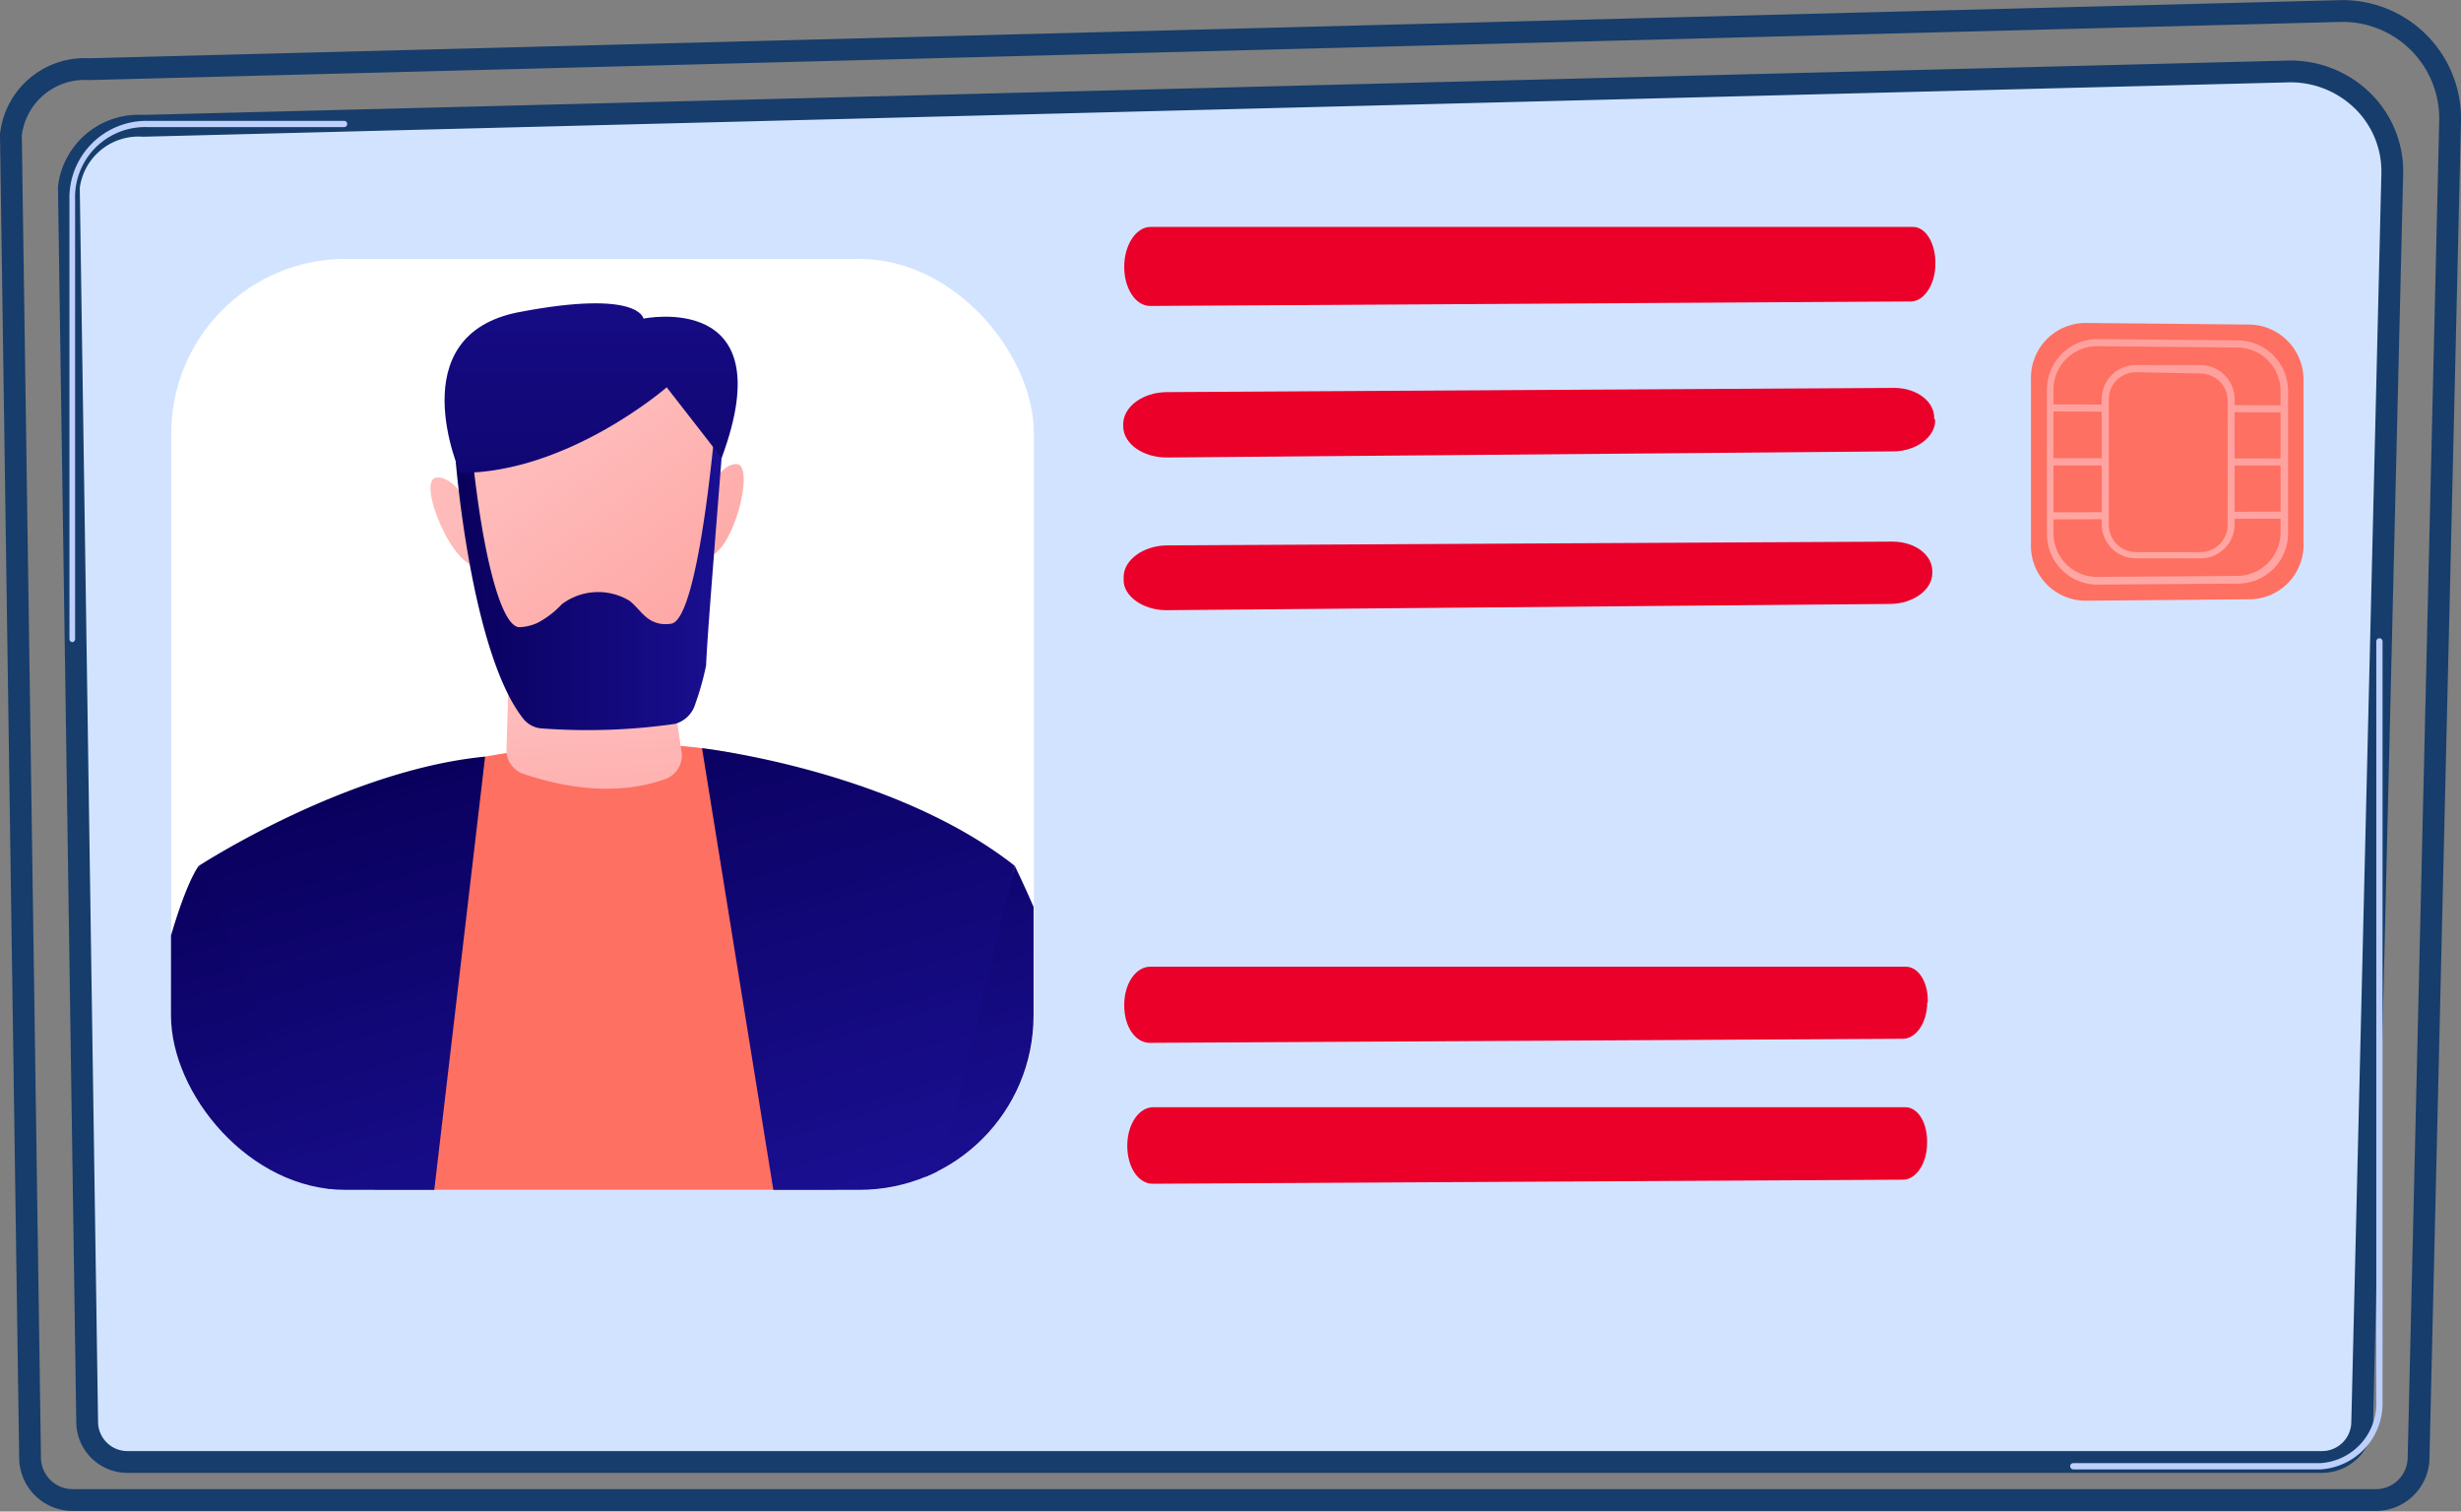 <svg xmlns="http://www.w3.org/2000/svg" xmlns:xlink="http://www.w3.org/1999/xlink" viewBox="0 0 169.39 104.04"><rect x="0" y="0" width="169.39" height="104.04" fill="#808080" stroke="none"/><defs><style>.cls-1,.cls-2{fill:none;}.cls-2,.cls-3{stroke:#163d6b;stroke-linecap:round;stroke-linejoin:round;stroke-width:1.5px;}.cls-3{fill:#d2e3ff;}.cls-4{fill:#ea0029;}.cls-5{fill:#bdd0fb;}.cls-6{fill:url(#linear-gradient);}.cls-7{fill:url(#linear-gradient-2);}.cls-8{fill:#f4f7fa;}.cls-9{fill:url(#linear-gradient-3);}.cls-10{fill:url(#linear-gradient-4);}.cls-11{fill:url(#linear-gradient-5);}.cls-12{fill:url(#linear-gradient-6);}.cls-13{fill:url(#linear-gradient-7);}.cls-14{fill:#fff;}.cls-15{clip-path:url(#clip-path);}.cls-16{fill:url(#linear-gradient-8);}.cls-17{fill:url(#linear-gradient-9);}.cls-18{fill:url(#linear-gradient-10);}.cls-19{fill:url(#linear-gradient-11);}.cls-20{fill:url(#linear-gradient-12);}.cls-21{fill:url(#linear-gradient-13);}.cls-22{fill:url(#linear-gradient-14);}.cls-23{fill:url(#linear-gradient-15);}.cls-24{fill:url(#linear-gradient-16);}.cls-25{fill:url(#linear-gradient-17);}.cls-26{fill:url(#linear-gradient-18);}</style><linearGradient id="linear-gradient" x1="188.1" y1="-73.2" x2="176.5" y2="-41.94" gradientUnits="userSpaceOnUse"><stop offset="0" stop-color="#ff928e"/><stop offset="1" stop-color="#fe7062"/></linearGradient><linearGradient id="linear-gradient-2" x1="152.97" y1="86.35" x2="179.72" y2="-6.84" gradientTransform="translate(-19.51 0.28) rotate(-0.14)" gradientUnits="userSpaceOnUse"><stop offset="0" stop-color="#febbba"/><stop offset="1" stop-color="#ff928e"/></linearGradient><linearGradient id="linear-gradient-3" x1="148.36" y1="98.87" x2="175.11" y2="5.68" gradientTransform="matrix(1, -0.01, 0, 1, -16.64, -9.74)" xlink:href="#linear-gradient-2"/><linearGradient id="linear-gradient-4" x1="149.34" y1="99.15" x2="176.09" y2="5.97" gradientTransform="matrix(1, -0.01, 0, 1, -16.64, -9.74)" xlink:href="#linear-gradient-2"/><linearGradient id="linear-gradient-5" x1="150.32" y1="99.43" x2="177.07" y2="6.25" gradientTransform="matrix(1, -0.01, 0, 1, -16.64, -9.74)" xlink:href="#linear-gradient-2"/><linearGradient id="linear-gradient-6" x1="188.18" y1="-73.18" x2="176.57" y2="-41.92" xlink:href="#linear-gradient"/><linearGradient id="linear-gradient-7" x1="153.02" y1="86.36" x2="179.77" y2="-6.82" xlink:href="#linear-gradient-2"/><clipPath id="clip-path"><rect class="cls-1" x="11.77" y="17.82" width="59.37" height="64.08" rx="12"/></clipPath><linearGradient id="linear-gradient-8" x1="61.25" y1="50.24" x2="70.12" y2="79.84" gradientUnits="userSpaceOnUse"><stop offset="0" stop-color="#09005d"/><stop offset="1" stop-color="#1a0f91"/></linearGradient><linearGradient id="linear-gradient-9" x1="10.68" y1="59.62" x2="19.69" y2="89.66" xlink:href="#linear-gradient-8"/><linearGradient id="linear-gradient-10" x1="105.94" y1="-103.7" x2="94.34" y2="-72.44" xlink:href="#linear-gradient"/><linearGradient id="linear-gradient-11" x1="40.75" y1="49.25" x2="42.1" y2="71.87" gradientTransform="matrix(1, 0, 0, 1, 0, 0)" xlink:href="#linear-gradient-2"/><linearGradient id="linear-gradient-12" x1="38.09" y1="31.2" x2="57.02" y2="56.45" gradientTransform="matrix(1, 0, 0, 1, 0, 0)" xlink:href="#linear-gradient-2"/><linearGradient id="linear-gradient-13" x1="43.65" y1="27.03" x2="62.58" y2="52.29" gradientTransform="matrix(1, 0, 0, 1, 0, 0)" xlink:href="#linear-gradient-2"/><linearGradient id="linear-gradient-14" x1="31.63" y1="36.04" x2="50.56" y2="61.29" gradientTransform="matrix(1, 0, 0, 1, 0, 0)" xlink:href="#linear-gradient-2"/><linearGradient id="linear-gradient-15" x1="31.37" y1="39.91" x2="49.75" y2="39.91" xlink:href="#linear-gradient-8"/><linearGradient id="linear-gradient-16" x1="40.69" y1="46.74" x2="40.69" y2="12.68" xlink:href="#linear-gradient-8"/><linearGradient id="linear-gradient-17" x1="23.15" y1="54.55" x2="32.72" y2="86.46" xlink:href="#linear-gradient-8"/><linearGradient id="linear-gradient-18" x1="54.06" y1="45.81" x2="64.53" y2="80.73" xlink:href="#linear-gradient-8"/></defs><g id="Capa_2" data-name="Capa 2"><g id="Capa_1-2" data-name="Capa 1"><path class="cls-2" d="M168.64,8.31,166.76,88l-.29,12.33a2.94,2.94,0,0,1-2.94,2.92H5a2.93,2.93,0,0,1-2.93-2.92L1.89,88,.75,9.28A5.11,5.11,0,0,1,6.13,4.76l154.93-4a7.4,7.4,0,0,1,7.58,7.56Z"/><path class="cls-3" d="M162.59,97.89a2.77,2.77,0,0,1-2.79,2.74H8.78A2.77,2.77,0,0,1,6,97.89l-1.26-85A4.83,4.83,0,0,1,9.85,8.66L157.44,4.92a7.1,7.1,0,0,1,5.16,2,6.8,6.8,0,0,1,2.06,5Z"/><path class="cls-4" d="M133.21,18.19c0,1.4-.79,2.55-1.67,2.56l-52.38.31c-1,0-1.79-1.22-1.78-2.71h0c0-1.49.82-2.73,1.81-2.73h52.49c.88,0,1.57,1.17,1.53,2.57Z"/><path class="cls-4" d="M132.64,78.69c0,1.4-.77,2.5-1.64,2.51l-51.65.28c-1,0-1.76-1.13-1.76-2.62h0c0-1.49.81-2.65,1.79-2.65h51.76c.87,0,1.54,1.07,1.5,2.48Z"/><path class="cls-4" d="M132.65,69c0,1.4-.78,2.49-1.65,2.5l-51.86.28c-1,0-1.77-1.12-1.76-2.61h0c0-1.49.81-2.63,1.79-2.63h52c.88,0,1.56,1.06,1.52,2.46Z"/><path class="cls-4" d="M133.2,28.93c0,1.17-1.33,2.13-2.89,2.14l-50,.42c-1.65,0-3-.95-3-2.16V29.2c0-1.21,1.36-2.2,3-2.21l50.06-.29c1.56,0,2.79.93,2.76,2.1Z"/><path class="cls-4" d="M133,39.45c0,1.16-1.34,2.11-2.89,2.12L80.28,42c-1.64,0-3-1-2.94-2.14v-.14c0-1.19,1.37-2.17,3-2.18l49.92-.26c1.56,0,2.78.93,2.74,2.09Z"/><path class="cls-5" d="M159.71,101.14h-17a.22.22,0,0,1-.22-.22.21.21,0,0,1,.22-.21h17a4.11,4.11,0,0,0,3.85-4.24V44.2a.22.22,0,1,1,.43,0V96.47A4.55,4.55,0,0,1,159.71,101.14Z"/><path class="cls-5" d="M5,44.2A.21.21,0,0,1,4.78,44V13.77a5.3,5.3,0,0,1,5.39-5.45H23.68a.21.21,0,0,1,.22.21.22.22,0,0,1-.22.22H10.17a4.82,4.82,0,0,0-5,5V44A.22.22,0,0,1,5,44.2Z"/><path class="cls-6" d="M154.89,41.25l-11.31.1a3.78,3.78,0,0,1-3.79-3.8l0-11.52a3.77,3.77,0,0,1,3.77-3.8l11.31.11a3.79,3.79,0,0,1,3.68,3.81l0,11.3A3.74,3.74,0,0,1,154.89,41.25Z"/><path class="cls-7" d="M154.1,40.17l-9.72.07a3.48,3.48,0,0,1-3.49-3.51l0-9.88a3.48,3.48,0,0,1,3.48-3.51l9.71.09a3.49,3.49,0,0,1,3.41,3.51l0,9.72A3.46,3.46,0,0,1,154.1,40.17Zm-9.76-16.34a3,3,0,0,0-3,3l0,9.88a3,3,0,0,0,3,3l9.71-.07a3,3,0,0,0,2.92-3l0-9.72a3,3,0,0,0-2.93-3Z"/><path class="cls-8" d="M141.11,28.07l16.12.07Z"/><polygon class="cls-9" points="157.23 28.39 141.11 28.32 141.11 27.83 157.23 27.9 157.23 28.39"/><path class="cls-8" d="M141.12,31.79h0Z"/><polygon class="cls-10" points="157.24 32.04 141.12 32.04 141.12 31.54 157.24 31.56 157.24 32.04"/><path class="cls-8" d="M141.13,35.51l16.12,0Z"/><polygon class="cls-11" points="157.25 35.7 141.13 35.75 141.13 35.26 157.25 35.22 157.25 35.7"/><path class="cls-12" d="M151.5,38.18l-4.5,0a2.12,2.12,0,0,1-2.1-2.12l0-8.6A2.09,2.09,0,0,1,147,25.38l4.5,0a2.11,2.11,0,0,1,2.07,2.13l0,8.52A2.09,2.09,0,0,1,151.5,38.18Z"/><path class="cls-13" d="M151.51,38.43l-4.51,0a2.35,2.35,0,0,1-2.34-2.36l0-8.6A2.34,2.34,0,0,1,147,25.13l4.5,0a2.36,2.36,0,0,1,2.31,2.37l0,8.52A2.34,2.34,0,0,1,151.51,38.43ZM147,25.62a1.86,1.86,0,0,0-1.85,1.87l0,8.6A1.87,1.87,0,0,0,147,38l4.5,0a1.87,1.87,0,0,0,1.83-1.88l0-8.53a1.88,1.88,0,0,0-1.84-1.88Z"/><rect class="cls-14" x="11.79" y="17.82" width="59.37" height="64.08" rx="12"/><g class="cls-15"><path class="cls-16" d="M76.37,79.39A80.32,80.32,0,0,0,69.85,59.6l-6.2,21.52s.1.25.28.79l10.34,0A2.14,2.14,0,0,0,76.37,79.39Z"/><path class="cls-17" d="M22.63,81.91c.68-2.43,1.2-4,1.2-4L13.68,59.6s-2.3,2.74-4.77,18.54a3.22,3.22,0,0,0,3.15,3.77Z"/><path class="cls-18" d="M57.58,81.91,54.83,53.06C42.54,48.52,27,53.6,27,53.6L25.76,81.91Z"/><path class="cls-19" d="M35.09,44l-.23,7.61A1.73,1.73,0,0,0,36,53.26c2,.68,6,1.73,9.8.36a1.72,1.72,0,0,0,1.11-1.87L45.78,44Z"/><path class="cls-20" d="M31.2,30.07s1.33,13.63,4.27,17.1c0,0,8.82.8,12-1.07a50.62,50.62,0,0,0,2-15.9s.44-8.27-8.68-8.95C30.13,20.45,31.2,30.07,31.2,30.07Z"/><path class="cls-21" d="M48.57,34.34s.8-2.4,2.13-2.4-.26,6.41-2.13,6.41Z"/><path class="cls-22" d="M32.41,35S31.3,32.7,30,32.88,31.1,39.2,33,39Z"/><path class="cls-23" d="M31.37,31.77S32.42,44.88,36,49.45a1.78,1.78,0,0,0,1.31.69,42.6,42.6,0,0,0,9.13-.31,2,2,0,0,0,1.41-1.36,19,19,0,0,0,.75-2.67c.08-2,.55-7.67,1.15-15.35l-.55-.87c-.17,1.78-1.25,13.09-3,13.35a2.49,2.49,0,0,1-.77,0c-1.05-.21-1.37-1-2.09-1.57a4.16,4.16,0,0,0-4.67.23A6.2,6.2,0,0,1,37,42.87a3.25,3.25,0,0,1-1.26.3c-1.26-.05-2.52-5-3.22-11.75Z"/><path class="cls-24" d="M45.89,26.66s-6.8,5.91-14.22,5.89c0,0-4.21-9.49,4.07-11.07s8.55.45,8.55.45,9.69-2,5.38,9.59Z"/><path class="cls-25" d="M22.6,81.91h7.29l3.5-29.83C23.81,53,13.68,59.6,13.68,59.6l7.54,18.29A36.68,36.68,0,0,1,22.6,81.91Z"/><path class="cls-26" d="M64.17,81.91A48,48,0,0,1,65.64,77L69.85,59.6C61.46,53,48.32,51.5,48.32,51.5l4.91,30.41Z"/></g></g></g></svg>